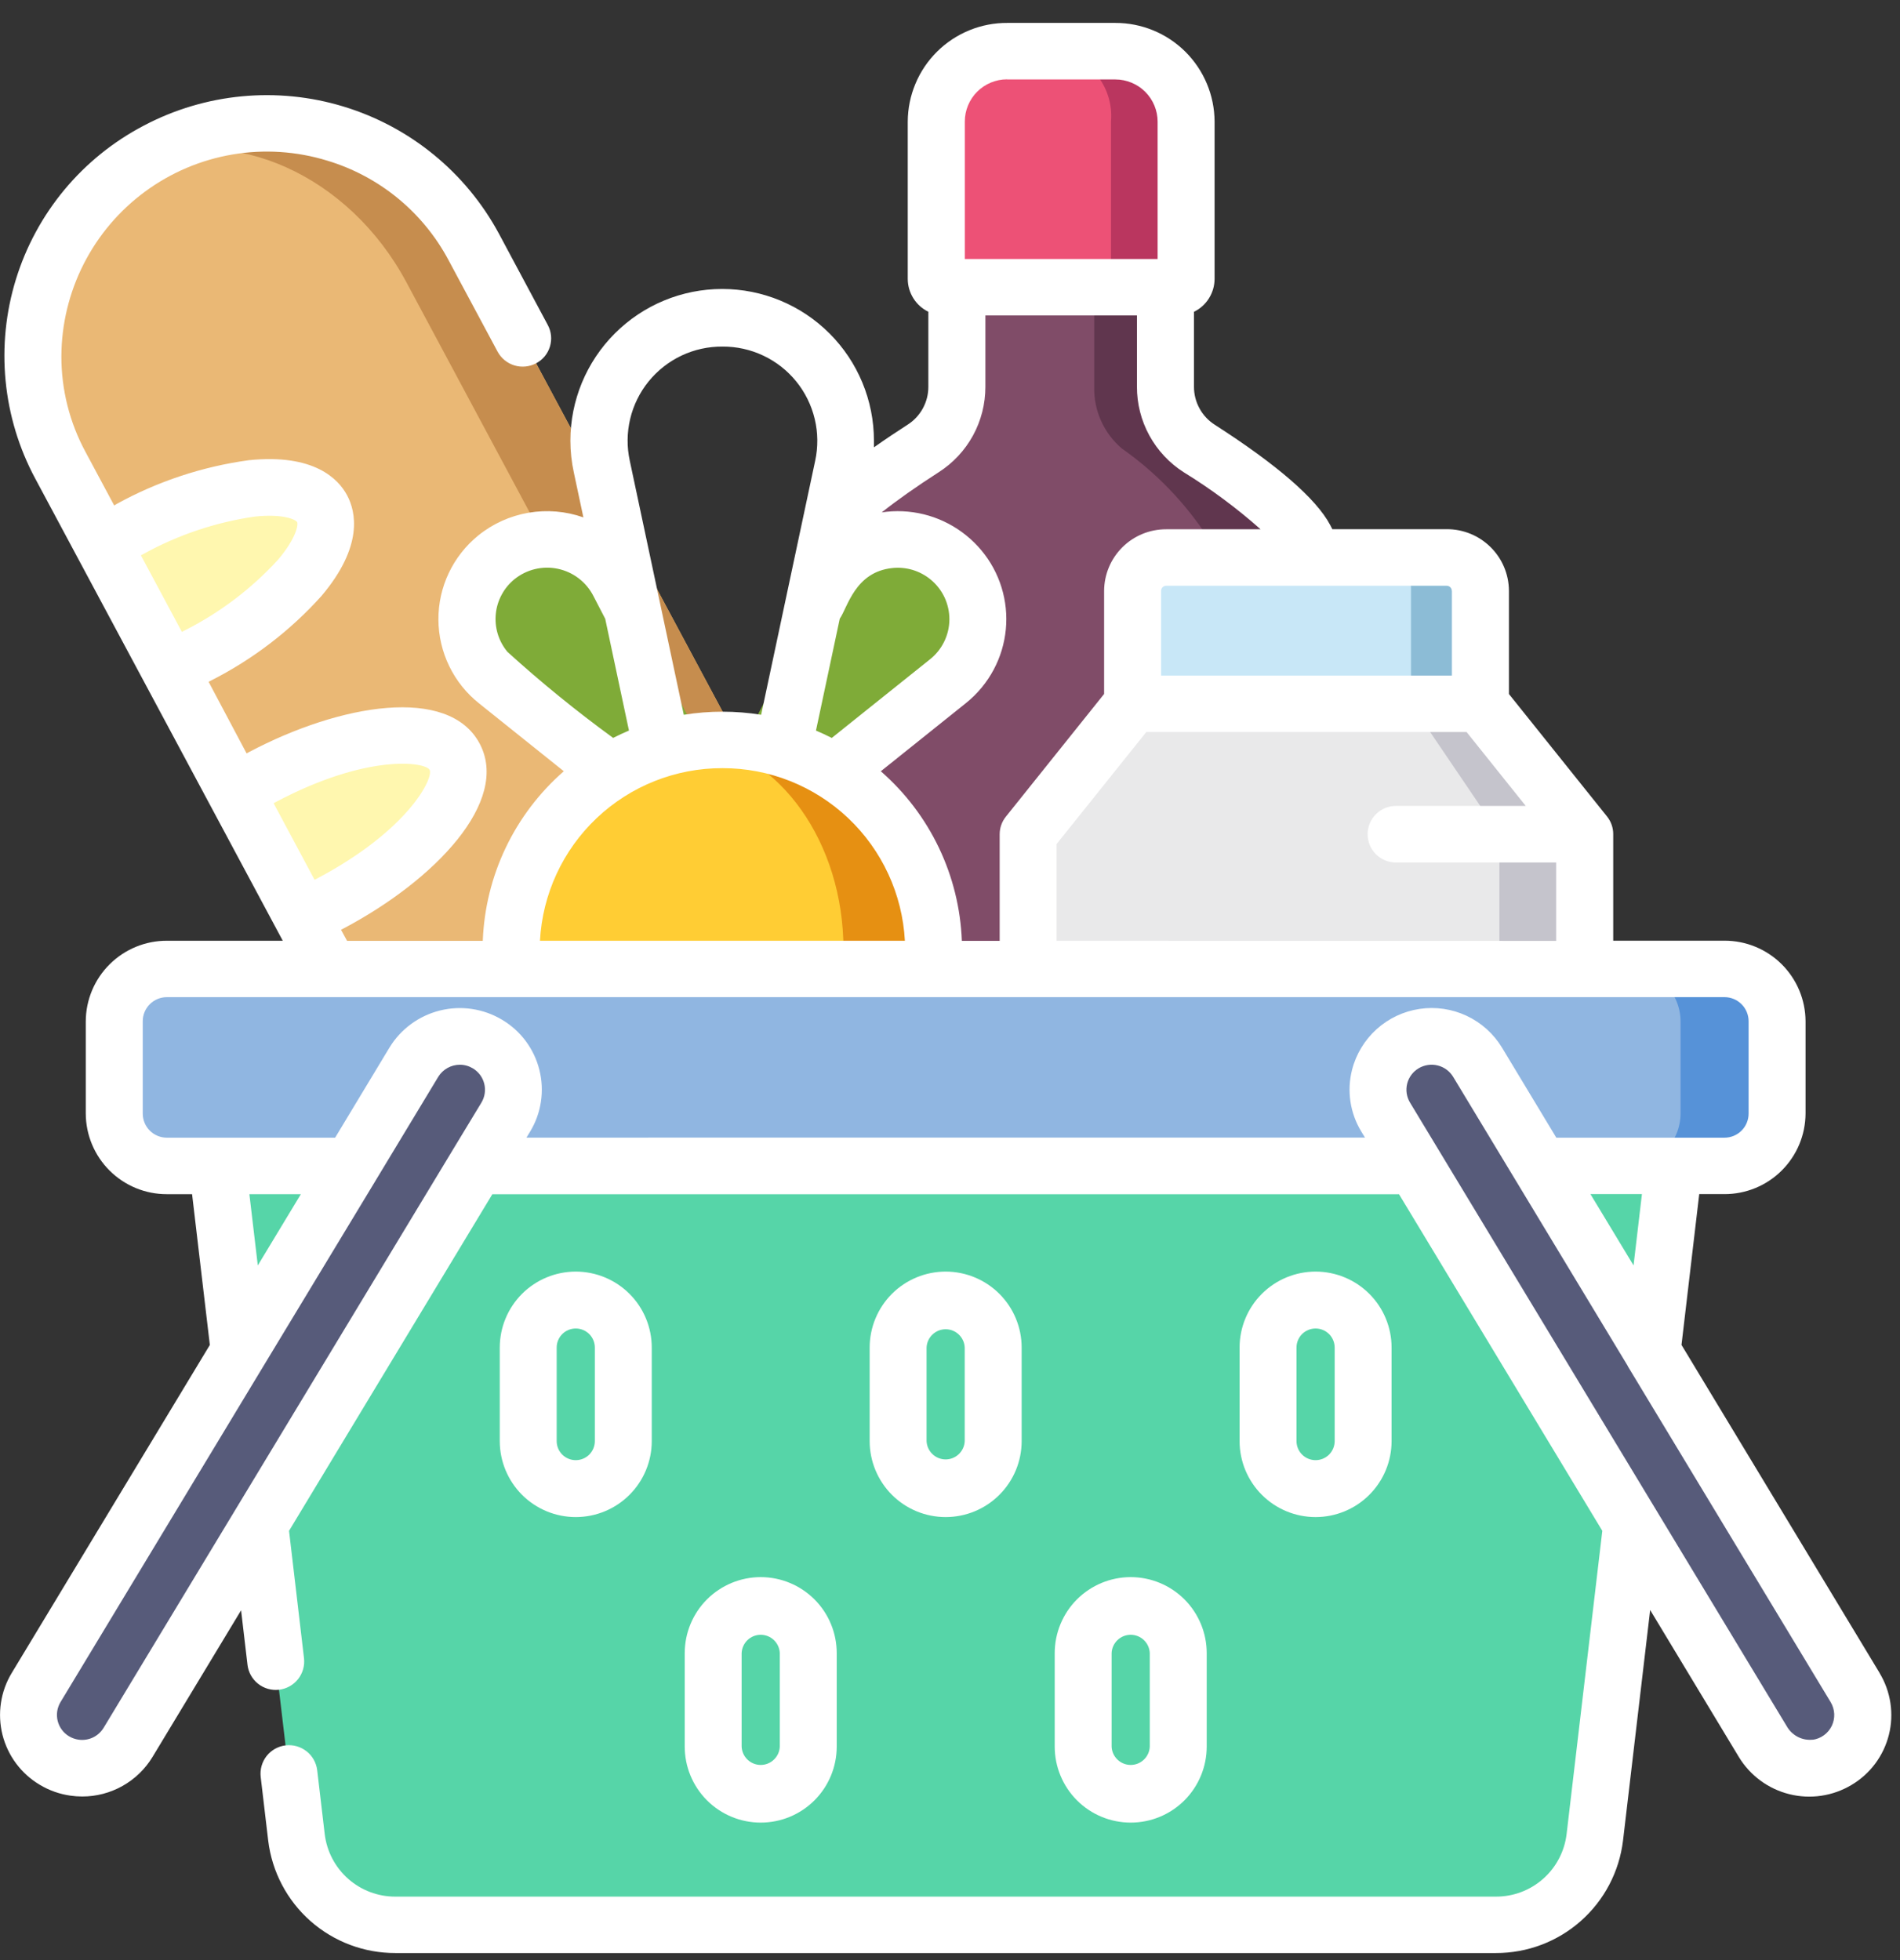 <svg width="63" height="65" viewBox="0 0 63 65" fill="none" xmlns="http://www.w3.org/2000/svg">
<rect x="0" y="0" width="63" height="65" fill="#333333" stroke="none"/>
<path d="M5.212 4.994C4.314 5.465 3.518 6.11 2.87 6.89C2.222 7.671 1.735 8.572 1.437 9.541C1.139 10.511 1.036 11.53 1.133 12.54C1.231 13.549 1.527 14.53 2.005 15.424L15.835 41.261C16.81 43.071 18.461 44.422 20.428 45.019C22.395 45.616 24.519 45.411 26.335 44.448C27.233 43.977 28.029 43.332 28.677 42.552C29.325 41.772 29.812 40.871 30.11 39.901C30.408 38.932 30.511 37.913 30.414 36.903C30.316 35.894 30.02 34.914 29.542 34.019L15.706 8.181C14.731 6.371 13.08 5.021 11.113 4.424C9.146 3.826 7.022 4.032 5.206 4.994H5.212Z" fill="#EAB875"/>
<path d="M29.538 34.019L15.704 8.181C14.729 6.371 13.078 5.021 11.111 4.424C9.144 3.826 7.02 4.032 5.204 4.994C5.004 5.102 4.804 5.219 4.613 5.342C7.713 4.097 11.57 5.8 13.474 9.357L27.312 35.196C29.212 38.753 28.479 42.887 25.712 44.741C25.921 44.653 26.128 44.557 26.333 44.449C27.231 43.977 28.027 43.333 28.674 42.552C29.322 41.772 29.809 40.871 30.107 39.901C30.405 38.932 30.508 37.913 30.41 36.903C30.313 35.894 30.016 34.913 29.538 34.019V34.019Z" fill="#C68D4E"/>
<path d="M15.077 25.087C14.457 23.929 11.609 24.229 8.716 25.758C8.401 25.925 8.101 26.098 7.816 26.278L10.026 30.407C10.337 30.27 10.65 30.119 10.965 29.953C13.855 28.424 15.697 26.245 15.077 25.087Z" fill="#FFF7AF"/>
<path d="M19.477 33.306C18.857 32.147 16.009 32.448 13.116 33.977C12.802 34.143 12.501 34.317 12.216 34.497L14.426 38.626C14.737 38.489 15.05 38.338 15.365 38.172C18.258 36.643 20.1 34.464 19.48 33.306H19.477Z" fill="#FFF7AF"/>
<path d="M4.317 17.543C4.002 17.709 3.702 17.883 3.417 18.063L5.627 22.192C5.938 22.055 6.251 21.904 6.566 21.738C9.459 20.209 11.301 18.031 10.681 16.872C10.061 15.713 7.213 16.014 4.32 17.543H4.317Z" fill="#FFF7AF"/>
<path d="M31.048 4.031V9.248C31.048 9.285 31.056 9.321 31.07 9.355C31.084 9.389 31.105 9.42 31.131 9.446C31.157 9.472 31.188 9.492 31.223 9.506C31.257 9.52 31.293 9.527 31.33 9.527H39.048C39.085 9.527 39.121 9.52 39.155 9.506C39.189 9.492 39.22 9.472 39.246 9.446C39.273 9.42 39.293 9.389 39.307 9.355C39.322 9.321 39.329 9.285 39.329 9.248V4.031C39.327 3.41 39.078 2.816 38.638 2.378C38.198 1.941 37.602 1.696 36.981 1.698H33.396C32.775 1.696 32.179 1.941 31.739 2.378C31.299 2.816 31.05 3.41 31.048 4.031V4.031Z" fill="#ED5176"/>
<path d="M36.98 1.698H34.919C35.481 1.758 35.996 2.036 36.355 2.472C36.714 2.909 36.887 3.468 36.838 4.031V9.248C36.844 9.315 36.823 9.382 36.78 9.435C36.737 9.487 36.675 9.52 36.608 9.527H39.047C39.084 9.527 39.12 9.52 39.154 9.506C39.188 9.492 39.219 9.472 39.245 9.446C39.271 9.42 39.292 9.389 39.306 9.355C39.321 9.321 39.328 9.285 39.328 9.248V4.031C39.326 3.41 39.077 2.816 38.637 2.378C38.197 1.941 37.601 1.696 36.98 1.698V1.698Z" fill="#BA365F"/>
<path d="M38.645 12.823V9.523H31.73V12.823C31.73 13.231 31.628 13.632 31.433 13.989C31.237 14.347 30.955 14.65 30.612 14.87C29.412 15.641 27.612 16.906 27.104 17.846C24.84 22.073 25.979 37 25.979 37H44.397C44.397 37 45.535 22.073 43.272 17.846C42.772 16.906 40.965 15.641 39.764 14.87C39.421 14.65 39.139 14.347 38.944 13.989C38.748 13.632 38.646 13.231 38.646 12.823H38.645Z" fill="#804C68"/>
<path d="M43.272 17.846C42.772 16.906 40.965 15.641 39.765 14.87C39.422 14.65 39.14 14.347 38.945 13.989C38.749 13.632 38.647 13.231 38.647 12.823V9.523H36.282V12.823C36.272 13.211 36.349 13.596 36.507 13.95C36.665 14.304 36.901 14.619 37.196 14.87C38.334 15.669 39.307 16.68 40.063 17.846C41.913 22.073 40.983 37 40.983 37H44.398C44.398 37 45.535 22.073 43.272 17.846Z" fill="#60364E"/>
<path d="M49.085 23.335H37.554L34.09 27.661V47.961H52.548V27.661L49.085 23.335Z" fill="#E9E9EA"/>
<path d="M49.085 23.335H46.785L49.717 27.661V47.961H52.548V27.661L49.085 23.335Z" fill="#C5C4CC"/>
<path d="M38.667 18.485H47.967C48.261 18.484 48.544 18.6 48.752 18.808C48.961 19.015 49.079 19.297 49.08 19.591V23.335H37.55V19.596C37.55 19.45 37.579 19.305 37.635 19.169C37.691 19.034 37.773 18.911 37.877 18.808C37.981 18.705 38.104 18.623 38.24 18.568C38.375 18.512 38.521 18.484 38.667 18.485V18.485Z" fill="#C8E7F7"/>
<path d="M47.971 18.485H45.761C45.895 18.485 46.028 18.51 46.152 18.561C46.276 18.612 46.389 18.687 46.485 18.782C46.58 18.876 46.655 18.988 46.707 19.112C46.759 19.236 46.786 19.369 46.786 19.503V23.336H49.086V19.596C49.086 19.45 49.057 19.305 49.001 19.17C48.945 19.035 48.863 18.912 48.76 18.809C48.656 18.705 48.533 18.624 48.398 18.568C48.262 18.513 48.117 18.484 47.971 18.485V18.485Z" fill="#8CBCD6"/>
<path d="M25.788 27.102L25.794 27.097L31.423 22.591C31.57 22.474 31.704 22.341 31.823 22.196C32.044 21.928 32.209 21.618 32.309 21.286C32.41 20.953 32.444 20.604 32.408 20.259C32.373 19.913 32.27 19.578 32.104 19.272C31.939 18.967 31.714 18.697 31.444 18.479C31.137 18.229 30.777 18.051 30.392 17.957C30.007 17.864 29.606 17.857 29.218 17.938C28.83 18.02 28.465 18.186 28.15 18.426C27.834 18.666 27.576 18.974 27.395 19.326L24.083 25.711V25.718C23.965 25.946 23.929 26.208 23.982 26.459C24.034 26.71 24.172 26.936 24.372 27.097C24.573 27.259 24.823 27.346 25.081 27.346C25.338 27.346 25.588 27.259 25.789 27.097L25.788 27.102Z" fill="#7FAB38"/>
<path d="M22.124 27.102L22.118 27.097L16.485 22.589C16.338 22.472 16.204 22.34 16.085 22.194C15.864 21.926 15.699 21.616 15.599 21.284C15.498 20.951 15.464 20.602 15.5 20.257C15.535 19.911 15.638 19.576 15.804 19.27C15.969 18.965 16.194 18.695 16.464 18.477C16.771 18.227 17.131 18.049 17.516 17.955C17.901 17.862 18.302 17.855 18.69 17.936C19.078 18.018 19.443 18.184 19.758 18.424C20.074 18.664 20.332 18.972 20.513 19.324L23.826 25.709V25.716C23.944 25.944 23.98 26.206 23.927 26.457C23.874 26.708 23.737 26.934 23.537 27.095C23.336 27.257 23.086 27.345 22.828 27.345C22.57 27.345 22.32 27.257 22.119 27.095L22.124 27.102Z" fill="#7FAB38"/>
<path d="M30.797 32.96C31.018 31.939 31.008 30.881 30.767 29.864C30.526 28.847 30.06 27.897 29.404 27.084C28.748 26.27 27.918 25.614 26.975 25.164C26.032 24.713 25.001 24.479 23.956 24.479C22.911 24.479 21.879 24.713 20.936 25.164C19.993 25.614 19.163 26.27 18.507 27.084C17.851 27.897 17.386 28.847 17.144 29.864C16.903 30.881 16.893 31.939 17.114 32.96C19.993 46.346 20 46.378 21.166 51.799C21.299 52.44 21.649 53.016 22.157 53.43C22.666 53.843 23.3 54.069 23.956 54.069C24.611 54.069 25.246 53.843 25.754 53.43C26.262 53.016 26.612 52.44 26.745 51.799C27.911 46.378 27.918 46.345 30.797 32.96Z" fill="#FFCD34"/>
<path d="M23.956 24.532C23.677 24.533 23.398 24.55 23.12 24.583C25.851 24.994 27.968 27.927 27.968 31.483C27.968 31.976 27.926 32.469 27.843 32.955C25.578 46.341 25.573 46.373 24.656 51.794C24.606 52.253 24.438 52.692 24.169 53.068C23.9 53.443 23.538 53.743 23.119 53.938C23.498 54.055 23.897 54.091 24.291 54.045C24.685 53.998 25.065 53.87 25.406 53.668C25.748 53.466 26.043 53.195 26.274 52.873C26.504 52.55 26.665 52.182 26.745 51.794L30.797 32.955C31.018 31.937 31.007 30.881 30.765 29.868C30.524 28.854 30.057 27.908 29.4 27.099C28.744 26.29 27.913 25.638 26.971 25.194C26.029 24.748 24.998 24.521 23.956 24.528V24.532Z" fill="#E69012"/>
<path d="M7.205 38.66L7.726 43.088L8.116 46.395L9.827 60.926C9.925 61.727 10.313 62.464 10.917 62.999C11.522 63.533 12.301 63.827 13.108 63.826H49.605C50.412 63.827 51.191 63.533 51.796 62.999C52.4 62.464 52.788 61.727 52.886 60.926L55.507 38.661L7.205 38.66Z" fill="#56D5A8"/>
<path d="M55.172 41.487L55.505 38.661H7.205L7.538 41.487H55.172Z" fill="#56D5A8"/>
<path d="M52.359 38.66L49.738 60.925C49.64 61.726 49.252 62.463 48.648 62.998C48.043 63.532 47.264 63.826 46.457 63.825H49.602C50.409 63.826 51.188 63.532 51.793 62.998C52.397 62.463 52.785 61.726 52.883 60.925L55.504 38.66H52.359Z" fill="#56D5A8"/>
<path d="M3.787 33.866V36.926C3.789 37.387 3.973 37.829 4.301 38.154C4.628 38.48 5.071 38.661 5.532 38.66H57.178C57.639 38.661 58.082 38.48 58.41 38.154C58.737 37.829 58.921 37.387 58.923 36.926V33.866C58.921 33.405 58.737 32.963 58.41 32.638C58.082 32.313 57.639 32.131 57.178 32.132H5.532C5.071 32.131 4.628 32.313 4.301 32.638C3.973 32.963 3.789 33.405 3.787 33.866V33.866Z" fill="#90B6E1"/>
<path d="M57.179 32.131H53.979C54.44 32.13 54.883 32.312 55.211 32.637C55.538 32.962 55.722 33.404 55.724 33.865V36.926C55.722 37.387 55.538 37.829 55.211 38.154C54.883 38.48 54.44 38.661 53.979 38.66H57.179C57.64 38.661 58.083 38.48 58.41 38.154C58.738 37.829 58.922 37.387 58.924 36.926V33.865C58.922 33.404 58.738 32.962 58.41 32.637C58.083 32.312 57.64 32.13 57.179 32.131Z" fill="#5692D8"/>
<path d="M60.24 58.613C59.895 58.662 59.542 58.608 59.227 58.459C58.912 58.31 58.647 58.071 58.466 57.773L45.944 37.038C45.824 36.839 45.745 36.619 45.71 36.389C45.676 36.159 45.687 35.925 45.744 35.7C45.801 35.474 45.901 35.263 46.04 35.077C46.179 34.89 46.353 34.733 46.553 34.615C46.957 34.374 47.441 34.302 47.897 34.416C48.354 34.529 48.748 34.819 48.992 35.221L61.512 55.955C61.632 56.154 61.712 56.375 61.746 56.604C61.78 56.834 61.769 57.069 61.712 57.294C61.656 57.519 61.555 57.731 61.416 57.917C61.277 58.103 61.103 58.261 60.903 58.379C60.7 58.5 60.474 58.58 60.24 58.613V58.613Z" fill="#575B7A"/>
<path d="M2.472 58.613C2.818 58.662 3.17 58.609 3.485 58.459C3.801 58.31 4.065 58.071 4.246 57.773L16.768 37.038C16.888 36.839 16.968 36.619 17.002 36.389C17.036 36.159 17.025 35.925 16.968 35.7C16.912 35.474 16.811 35.263 16.672 35.077C16.533 34.89 16.359 34.733 16.159 34.615C15.755 34.374 15.272 34.302 14.815 34.416C14.358 34.529 13.964 34.819 13.72 35.221L1.198 55.955C1.078 56.154 0.999 56.375 0.964 56.604C0.93 56.834 0.941 57.069 0.998 57.294C1.055 57.519 1.155 57.731 1.294 57.917C1.433 58.103 1.607 58.261 1.807 58.379C2.011 58.501 2.237 58.58 2.472 58.613V58.613Z" fill="#575B7A"/>
<path d="M20.668 47.784C20.668 48.202 20.502 48.603 20.206 48.899C19.911 49.194 19.51 49.361 19.091 49.361C18.673 49.361 18.272 49.194 17.977 48.899C17.681 48.603 17.515 48.202 17.515 47.784V44.684C17.515 44.266 17.681 43.865 17.977 43.569C18.272 43.274 18.673 43.108 19.091 43.108C19.51 43.108 19.911 43.274 20.206 43.569C20.502 43.865 20.668 44.266 20.668 44.684V47.784Z" fill="#56D5A8"/>
<path d="M26.801 57.919C26.801 58.337 26.635 58.738 26.339 59.034C26.044 59.33 25.643 59.495 25.225 59.495C24.806 59.495 24.405 59.33 24.11 59.034C23.814 58.738 23.648 58.337 23.648 57.919V54.819C23.648 54.401 23.814 54 24.11 53.704C24.405 53.409 24.806 53.243 25.225 53.243C25.643 53.243 26.044 53.409 26.339 53.704C26.635 54 26.801 54.401 26.801 54.819V57.919Z" fill="#56D5A8"/>
<path d="M32.932 47.784C32.922 48.195 32.751 48.586 32.456 48.873C32.162 49.16 31.767 49.321 31.355 49.321C30.944 49.321 30.549 49.16 30.255 48.873C29.96 48.586 29.789 48.195 29.779 47.784V44.684C29.789 44.273 29.96 43.882 30.255 43.595C30.549 43.307 30.944 43.147 31.355 43.147C31.767 43.147 32.162 43.307 32.456 43.595C32.751 43.882 32.922 44.273 32.932 44.684V47.784Z" fill="#56D5A8"/>
<path d="M39.065 57.919C39.055 58.33 38.884 58.721 38.59 59.008C38.295 59.296 37.9 59.456 37.489 59.456C37.077 59.456 36.682 59.296 36.388 59.008C36.093 58.721 35.922 58.33 35.912 57.919V54.819C35.922 54.408 36.093 54.017 36.388 53.73C36.682 53.443 37.077 53.282 37.489 53.282C37.9 53.282 38.295 53.443 38.59 53.73C38.884 54.017 39.055 54.408 39.065 54.819V57.919Z" fill="#56D5A8"/>
<path d="M45.198 47.784C45.188 48.195 45.017 48.586 44.722 48.873C44.428 49.16 44.033 49.321 43.622 49.321C43.21 49.321 42.815 49.16 42.521 48.873C42.226 48.586 42.055 48.195 42.045 47.784V44.684C42.055 44.273 42.226 43.882 42.521 43.595C42.815 43.307 43.21 43.147 43.622 43.147C44.033 43.147 44.428 43.307 44.722 43.595C45.017 43.882 45.188 44.273 45.198 44.684V47.784Z" fill="#56D5A8"/>
<path d="M62.324 55.473L55.755 44.595L56.343 39.595H57.179C57.89 39.597 58.572 39.316 59.076 38.815C59.58 38.314 59.865 37.634 59.868 36.923V33.863C59.865 33.153 59.58 32.472 59.076 31.971C58.572 31.471 57.89 31.19 57.179 31.192H53.491V27.692C53.491 27.683 53.491 27.673 53.491 27.663C53.493 27.452 53.422 27.246 53.291 27.08L50.033 23.012V19.591C50.031 19.047 49.813 18.527 49.427 18.144C49.041 17.761 48.52 17.546 47.976 17.547H44.178C44.154 17.499 44.129 17.447 44.105 17.406C43.638 16.532 42.35 15.414 40.276 14.082C40.065 13.947 39.891 13.761 39.772 13.541C39.652 13.321 39.589 13.075 39.59 12.824V10.339C39.794 10.239 39.967 10.084 40.087 9.891C40.208 9.698 40.272 9.476 40.273 9.248V4.031C40.269 3.161 39.92 2.328 39.303 1.714C38.686 1.101 37.85 0.758 36.98 0.76H33.399C32.968 0.758 32.54 0.841 32.141 1.004C31.741 1.168 31.378 1.408 31.071 1.712C30.765 2.016 30.521 2.377 30.355 2.775C30.188 3.173 30.101 3.6 30.099 4.031V9.247C30.099 9.475 30.164 9.697 30.285 9.89C30.405 10.083 30.578 10.238 30.782 10.338V12.823C30.783 13.074 30.72 13.321 30.6 13.541C30.48 13.761 30.306 13.947 30.095 14.082C29.752 14.302 29.369 14.557 28.978 14.833C28.978 14.76 28.978 14.687 28.978 14.614C28.978 13.279 28.448 11.999 27.504 11.056C26.56 10.112 25.28 9.582 23.945 9.582C22.611 9.582 21.331 10.112 20.387 11.056C19.443 11.999 18.913 13.279 18.913 14.614C18.913 14.968 18.952 15.321 19.027 15.667C19.14 16.199 19.246 16.694 19.344 17.156C18.76 16.95 18.133 16.897 17.523 17.002C16.913 17.107 16.339 17.366 15.858 17.756C15.443 18.093 15.109 18.518 14.88 19.001C14.651 19.484 14.534 20.012 14.537 20.547C14.54 21.081 14.662 21.608 14.896 22.089C15.129 22.57 15.468 22.992 15.886 23.324L18.695 25.573C17.887 26.278 17.232 27.14 16.77 28.107C16.308 29.074 16.049 30.126 16.008 31.197H11.508L11.308 30.83L11.396 30.784C14.413 29.189 16.93 26.57 15.901 24.65C14.872 22.73 11.281 23.339 8.264 24.934L8.176 24.981L6.917 22.608L7.005 22.562C8.385 21.862 9.624 20.913 10.659 19.762C12.065 18.1 11.796 16.962 11.51 16.425C11.224 15.888 10.422 15.035 8.249 15.26C6.714 15.47 5.23 15.961 3.873 16.708L3.786 16.76L2.835 14.985C2.308 14.01 2.033 12.919 2.035 11.811C2.04 10.748 2.293 9.701 2.775 8.753C3.257 7.805 3.954 6.983 4.81 6.353C5.666 5.723 6.658 5.301 7.706 5.123C8.754 4.944 9.829 5.014 10.846 5.325C11.702 5.582 12.498 6.006 13.189 6.572C13.88 7.139 14.452 7.836 14.872 8.625L16.499 11.66C16.617 11.88 16.818 12.044 17.057 12.117C17.296 12.189 17.554 12.164 17.775 12.047C17.884 11.99 17.981 11.912 18.06 11.817C18.139 11.722 18.198 11.612 18.234 11.494C18.27 11.376 18.283 11.252 18.271 11.13C18.259 11.007 18.223 10.888 18.165 10.779L16.539 7.74C15.444 5.713 13.592 4.201 11.388 3.532C9.184 2.863 6.804 3.09 4.767 4.166C3.758 4.694 2.864 5.416 2.136 6.291C1.409 7.166 0.862 8.177 0.527 9.265C0.192 10.353 0.076 11.497 0.186 12.63C0.296 13.763 0.629 14.863 1.167 15.866L9.376 31.194H5.533C4.822 31.192 4.14 31.473 3.636 31.974C3.132 32.474 2.847 33.154 2.844 33.865V36.925C2.847 37.636 3.132 38.316 3.636 38.817C4.14 39.318 4.822 39.599 5.533 39.597H6.369L6.958 44.597L0.389 55.473C0.205 55.778 0.083 56.115 0.031 56.467C-0.022 56.819 -0.004 57.178 0.082 57.523C0.169 57.867 0.323 58.192 0.536 58.477C0.749 58.762 1.016 59.002 1.322 59.183C1.634 59.37 1.981 59.492 2.341 59.542C2.468 59.56 2.597 59.569 2.725 59.569C3.193 59.57 3.654 59.45 4.062 59.22C4.471 58.991 4.813 58.66 5.056 58.26L7.994 53.395L8.206 55.201C8.235 55.45 8.361 55.676 8.558 55.832C8.754 55.987 9.004 56.058 9.252 56.029C9.501 56 9.727 55.874 9.883 55.678C10.038 55.481 10.109 55.232 10.08 54.983L9.584 50.76L16.324 39.6H46.389L53.129 50.76L51.945 60.817C51.876 61.39 51.599 61.918 51.166 62.3C50.734 62.682 50.176 62.892 49.599 62.889H13.11C12.533 62.891 11.976 62.681 11.544 62.298C11.112 61.916 10.836 61.389 10.767 60.816L10.518 58.702C10.504 58.579 10.465 58.46 10.405 58.352C10.345 58.244 10.264 58.148 10.166 58.071C10.069 57.995 9.958 57.938 9.839 57.904C9.72 57.87 9.595 57.86 9.472 57.874C9.349 57.888 9.23 57.927 9.122 57.987C9.014 58.047 8.918 58.128 8.841 58.226C8.765 58.323 8.708 58.434 8.674 58.553C8.64 58.672 8.63 58.797 8.644 58.92L8.893 61.033C9.018 62.063 9.516 63.011 10.293 63.698C11.071 64.385 12.073 64.763 13.111 64.76H49.599C50.637 64.763 51.64 64.385 52.417 63.697C53.194 63.01 53.692 62.06 53.816 61.03L54.716 53.386L57.657 58.26C58.031 58.876 58.633 59.319 59.333 59.493C60.032 59.667 60.772 59.557 61.391 59.187C61.697 59.006 61.964 58.766 62.177 58.481C62.39 58.196 62.544 57.871 62.631 57.526C62.718 57.182 62.735 56.823 62.682 56.471C62.63 56.119 62.508 55.782 62.324 55.477V55.473ZM9.16 26.586C12.199 24.979 14.105 25.267 14.245 25.527C14.385 25.787 13.558 27.519 10.519 29.127L10.431 29.173L9.072 26.633L9.16 26.586ZM4.76 18.367C5.905 17.735 7.155 17.316 8.449 17.129C9.387 17.029 9.8 17.229 9.849 17.309C9.898 17.389 9.826 17.842 9.219 18.56C8.336 19.524 7.286 20.319 6.119 20.907L6.031 20.953L4.672 18.414L4.759 18.367H4.76ZM54.165 41.96L52.736 39.595H54.443L54.165 41.96ZM35.034 31.194V27.988L38.009 24.273H48.629L50.591 26.724H46.316C46.19 26.72 46.065 26.741 45.948 26.786C45.831 26.832 45.723 26.9 45.633 26.988C45.543 27.075 45.471 27.18 45.422 27.296C45.373 27.411 45.347 27.536 45.347 27.662C45.347 27.787 45.373 27.912 45.422 28.028C45.471 28.143 45.543 28.248 45.633 28.336C45.723 28.423 45.831 28.491 45.948 28.537C46.065 28.582 46.19 28.603 46.316 28.599H51.599V31.199L35.034 31.194ZM48.142 19.594V22.401H38.499V19.591C38.499 19.569 38.504 19.547 38.512 19.526C38.521 19.506 38.533 19.487 38.549 19.472C38.565 19.456 38.584 19.444 38.604 19.436C38.625 19.427 38.647 19.423 38.669 19.423H47.969C47.991 19.423 48.013 19.427 48.034 19.436C48.054 19.444 48.073 19.456 48.089 19.472C48.105 19.487 48.117 19.506 48.126 19.526C48.134 19.547 48.139 19.569 48.139 19.591L48.142 19.594ZM33.399 2.635H36.984C37.355 2.635 37.711 2.783 37.974 3.045C38.236 3.308 38.384 3.664 38.384 4.035V8.589H31.991V4.031C31.991 3.66 32.139 3.304 32.401 3.041C32.664 2.779 33.02 2.631 33.391 2.631L33.399 2.635ZM31.123 15.66C31.599 15.356 31.991 14.937 32.262 14.442C32.533 13.947 32.674 13.391 32.673 12.826V10.46H37.699V12.819C37.697 13.385 37.838 13.943 38.11 14.439C38.382 14.936 38.774 15.356 39.252 15.66C40.154 16.215 41.006 16.847 41.798 17.55H38.667C38.123 17.549 37.601 17.763 37.216 18.146C36.83 18.53 36.612 19.05 36.61 19.594V23.011L33.352 27.08C33.219 27.246 33.147 27.452 33.147 27.664V31.198H31.893C31.852 30.127 31.593 29.075 31.131 28.108C30.669 27.141 30.014 26.279 29.206 25.574L30.345 24.662L32.013 23.326C32.212 23.168 32.394 22.989 32.556 22.792C32.855 22.428 33.079 22.009 33.215 21.559C33.351 21.108 33.397 20.635 33.349 20.167C33.301 19.698 33.161 19.244 32.936 18.83C32.712 18.417 32.407 18.052 32.041 17.756C31.674 17.458 31.253 17.235 30.8 17.1C30.347 16.965 29.872 16.92 29.402 16.969C29.346 16.975 29.291 16.982 29.236 16.99C29.752 16.581 30.392 16.13 31.123 15.66V15.66ZM27.845 20.514C28.104 20.149 28.345 18.961 29.593 18.835C29.817 18.812 30.043 18.833 30.259 18.897C30.475 18.962 30.675 19.068 30.85 19.21C31.048 19.371 31.207 19.574 31.317 19.804C31.425 20.035 31.481 20.287 31.48 20.542C31.478 20.797 31.419 21.048 31.307 21.277C31.195 21.506 31.033 21.707 30.833 21.865L29.162 23.202L27.58 24.469C27.409 24.382 27.234 24.3 27.056 24.225L27.845 20.514ZM23.955 11.492C24.424 11.489 24.887 11.592 25.31 11.792C25.734 11.992 26.107 12.285 26.402 12.649C26.697 13.013 26.906 13.438 27.015 13.894C27.124 14.35 27.128 14.824 27.029 15.282L26.662 17.005C26.662 17.014 26.662 17.024 26.656 17.033L25.238 23.701C24.389 23.564 23.523 23.564 22.673 23.701L22.661 23.646C22.333 22.103 21.982 20.446 20.882 15.278C20.782 14.82 20.787 14.346 20.895 13.891C21.003 13.435 21.213 13.01 21.508 12.646C21.803 12.283 22.177 11.99 22.6 11.79C23.024 11.59 23.487 11.489 23.955 11.492V11.492ZM16.817 21.604C16.675 21.431 16.568 21.231 16.503 21.016C16.439 20.802 16.417 20.576 16.44 20.353C16.462 20.13 16.529 19.914 16.636 19.717C16.742 19.519 16.887 19.345 17.061 19.204C17.26 19.044 17.493 18.929 17.742 18.87C17.991 18.811 18.25 18.807 18.5 18.861C18.75 18.914 18.986 19.022 19.189 19.178C19.392 19.333 19.558 19.532 19.675 19.76L20.068 20.519C20.422 22.186 20.623 23.129 20.814 24.033L20.855 24.224C20.677 24.299 20.502 24.381 20.331 24.468C19.109 23.578 17.936 22.623 16.817 21.607V21.604ZM23.955 25.471C25.505 25.468 26.996 26.061 28.122 27.126C29.247 28.191 29.921 29.648 30.004 31.195H17.904C17.987 29.648 18.66 28.191 19.786 27.126C20.912 26.061 22.403 25.468 23.953 25.471H23.955ZM8.269 39.597H9.976L8.548 41.96L8.269 39.597ZM3.437 57.29C3.352 57.43 3.228 57.543 3.081 57.613C2.933 57.683 2.767 57.708 2.605 57.685V57.685C2.495 57.669 2.389 57.632 2.293 57.575C2.199 57.52 2.117 57.446 2.052 57.358C1.987 57.271 1.94 57.172 1.913 57.066C1.887 56.96 1.881 56.85 1.897 56.743C1.914 56.635 1.951 56.531 2.007 56.438L8.737 45.294L12.437 39.175C12.45 39.155 12.463 39.134 12.474 39.113L14.532 35.705C14.607 35.583 14.713 35.482 14.838 35.412C14.964 35.342 15.105 35.305 15.249 35.305C15.4 35.305 15.548 35.347 15.677 35.424C15.771 35.48 15.852 35.553 15.918 35.641C15.983 35.728 16.03 35.828 16.056 35.933C16.083 36.039 16.088 36.149 16.072 36.256C16.056 36.364 16.019 36.468 15.963 36.561L14.999 38.152C14.988 38.169 14.978 38.185 14.969 38.202L3.437 57.29ZM17.456 37.722L17.578 37.522C17.762 37.218 17.884 36.88 17.936 36.528C17.989 36.176 17.971 35.818 17.884 35.473C17.798 35.128 17.643 34.803 17.431 34.518C17.218 34.233 16.951 33.993 16.645 33.812C16.026 33.443 15.287 33.333 14.588 33.507C13.889 33.681 13.286 34.123 12.912 34.739L11.112 37.724H5.533C5.321 37.724 5.117 37.64 4.967 37.49C4.817 37.34 4.733 37.136 4.733 36.924V33.864C4.733 33.652 4.817 33.448 4.967 33.298C5.117 33.148 5.321 33.064 5.533 33.064H57.18C57.392 33.064 57.596 33.148 57.746 33.298C57.896 33.448 57.98 33.652 57.98 33.864V36.924C57.98 37.136 57.896 37.34 57.746 37.49C57.596 37.64 57.392 37.724 57.18 37.724H51.604L49.804 34.739C49.526 34.28 49.119 33.913 48.633 33.684C48.147 33.455 47.604 33.375 47.073 33.454C46.542 33.532 46.046 33.766 45.647 34.125C45.248 34.485 44.964 34.954 44.831 35.474C44.743 35.819 44.725 36.177 44.778 36.529C44.831 36.88 44.953 37.217 45.138 37.521L45.26 37.721L17.456 37.722ZM60.108 57.685C59.946 57.702 59.783 57.675 59.636 57.605C59.49 57.535 59.365 57.426 59.276 57.29L46.753 36.56C46.697 36.467 46.66 36.363 46.643 36.255C46.627 36.148 46.633 36.038 46.659 35.932C46.686 35.826 46.733 35.727 46.798 35.64C46.864 35.552 46.945 35.479 47.039 35.423C47.229 35.31 47.456 35.276 47.67 35.329C47.885 35.382 48.069 35.518 48.184 35.707L53.972 45.291V45.298L60.702 56.442C60.772 56.56 60.812 56.693 60.819 56.83C60.825 56.967 60.797 57.103 60.738 57.227C60.678 57.351 60.589 57.458 60.478 57.538C60.367 57.619 60.238 57.671 60.102 57.689L60.108 57.685Z" fill="white"/>
<path d="M21.611 47.784V44.684C21.611 44.016 21.346 43.375 20.873 42.902C20.4 42.43 19.759 42.164 19.091 42.164C18.423 42.164 17.782 42.43 17.309 42.902C16.837 43.375 16.571 44.016 16.571 44.684V47.784C16.571 48.452 16.837 49.093 17.309 49.566C17.782 50.039 18.423 50.304 19.091 50.304C19.759 50.304 20.4 50.039 20.873 49.566C21.346 49.093 21.611 48.452 21.611 47.784V47.784ZM18.458 47.784V44.684C18.458 44.516 18.525 44.355 18.643 44.236C18.762 44.118 18.923 44.051 19.091 44.051C19.259 44.051 19.42 44.118 19.539 44.236C19.657 44.355 19.724 44.516 19.724 44.684V47.784C19.724 47.952 19.657 48.113 19.539 48.232C19.42 48.35 19.259 48.417 19.091 48.417C18.923 48.417 18.762 48.35 18.643 48.232C18.525 48.113 18.458 47.952 18.458 47.784V47.784Z" fill="white"/>
<path d="M27.744 57.915V54.815C27.744 54.147 27.479 53.506 27.006 53.033C26.533 52.561 25.892 52.295 25.224 52.295C24.556 52.295 23.915 52.561 23.442 53.033C22.97 53.506 22.704 54.147 22.704 54.815V57.915C22.704 58.583 22.97 59.224 23.442 59.697C23.915 60.17 24.556 60.435 25.224 60.435C25.892 60.435 26.533 60.17 27.006 59.697C27.479 59.224 27.744 58.583 27.744 57.915V57.915ZM24.591 57.915V54.815C24.598 54.652 24.667 54.497 24.785 54.384C24.903 54.27 25.06 54.207 25.224 54.207C25.387 54.207 25.544 54.27 25.662 54.384C25.78 54.497 25.85 54.652 25.856 54.815V57.915C25.85 58.078 25.78 58.233 25.662 58.346C25.544 58.46 25.387 58.523 25.224 58.523C25.06 58.523 24.903 58.46 24.785 58.346C24.667 58.233 24.598 58.078 24.591 57.915V57.915Z" fill="white"/>
<path d="M33.876 47.784V44.684C33.876 44.016 33.611 43.375 33.138 42.902C32.665 42.43 32.024 42.164 31.356 42.164C30.688 42.164 30.047 42.43 29.574 42.902C29.102 43.375 28.836 44.016 28.836 44.684V47.784C28.836 48.452 29.102 49.093 29.574 49.566C30.047 50.039 30.688 50.304 31.356 50.304C32.024 50.304 32.665 50.039 33.138 49.566C33.611 49.093 33.876 48.452 33.876 47.784V47.784ZM30.723 47.784V44.684C30.73 44.521 30.799 44.366 30.917 44.253C31.035 44.139 31.192 44.076 31.356 44.076C31.519 44.076 31.676 44.139 31.794 44.253C31.912 44.366 31.982 44.521 31.988 44.684V47.784C31.982 47.947 31.912 48.102 31.794 48.215C31.676 48.329 31.519 48.392 31.356 48.392C31.192 48.392 31.035 48.329 30.917 48.215C30.799 48.102 30.73 47.947 30.723 47.784V47.784Z" fill="white"/>
<path d="M40.012 57.915V54.815C40.012 54.147 39.746 53.506 39.274 53.033C38.801 52.561 38.16 52.295 37.492 52.295C36.824 52.295 36.183 52.561 35.71 53.033C35.238 53.506 34.972 54.147 34.972 54.815V57.915C34.972 58.583 35.238 59.224 35.71 59.697C36.183 60.17 36.824 60.435 37.492 60.435C38.16 60.435 38.801 60.17 39.274 59.697C39.746 59.224 40.012 58.583 40.012 57.915V57.915ZM36.859 57.915V54.815C36.865 54.652 36.935 54.497 37.053 54.384C37.171 54.27 37.328 54.207 37.492 54.207C37.655 54.207 37.812 54.27 37.93 54.384C38.048 54.497 38.118 54.652 38.124 54.815V57.915C38.118 58.078 38.048 58.233 37.93 58.346C37.812 58.46 37.655 58.523 37.492 58.523C37.328 58.523 37.171 58.46 37.053 58.346C36.935 58.233 36.865 58.078 36.859 57.915V57.915Z" fill="white"/>
<path d="M46.142 47.784V44.684C46.142 44.016 45.877 43.375 45.404 42.902C44.931 42.43 44.29 42.164 43.622 42.164C42.954 42.164 42.313 42.43 41.84 42.902C41.367 43.375 41.102 44.016 41.102 44.684V47.784C41.102 48.452 41.367 49.093 41.84 49.566C42.313 50.039 42.954 50.304 43.622 50.304C44.29 50.304 44.931 50.039 45.404 49.566C45.877 49.093 46.142 48.452 46.142 47.784V47.784ZM42.989 47.784V44.684C42.989 44.516 43.056 44.355 43.174 44.236C43.293 44.118 43.454 44.051 43.622 44.051C43.79 44.051 43.951 44.118 44.07 44.236C44.188 44.355 44.255 44.516 44.255 44.684V47.784C44.255 47.952 44.188 48.113 44.07 48.232C43.951 48.35 43.79 48.417 43.622 48.417C43.454 48.417 43.293 48.35 43.174 48.232C43.056 48.113 42.989 47.952 42.989 47.784Z" fill="white"/>
</svg>

